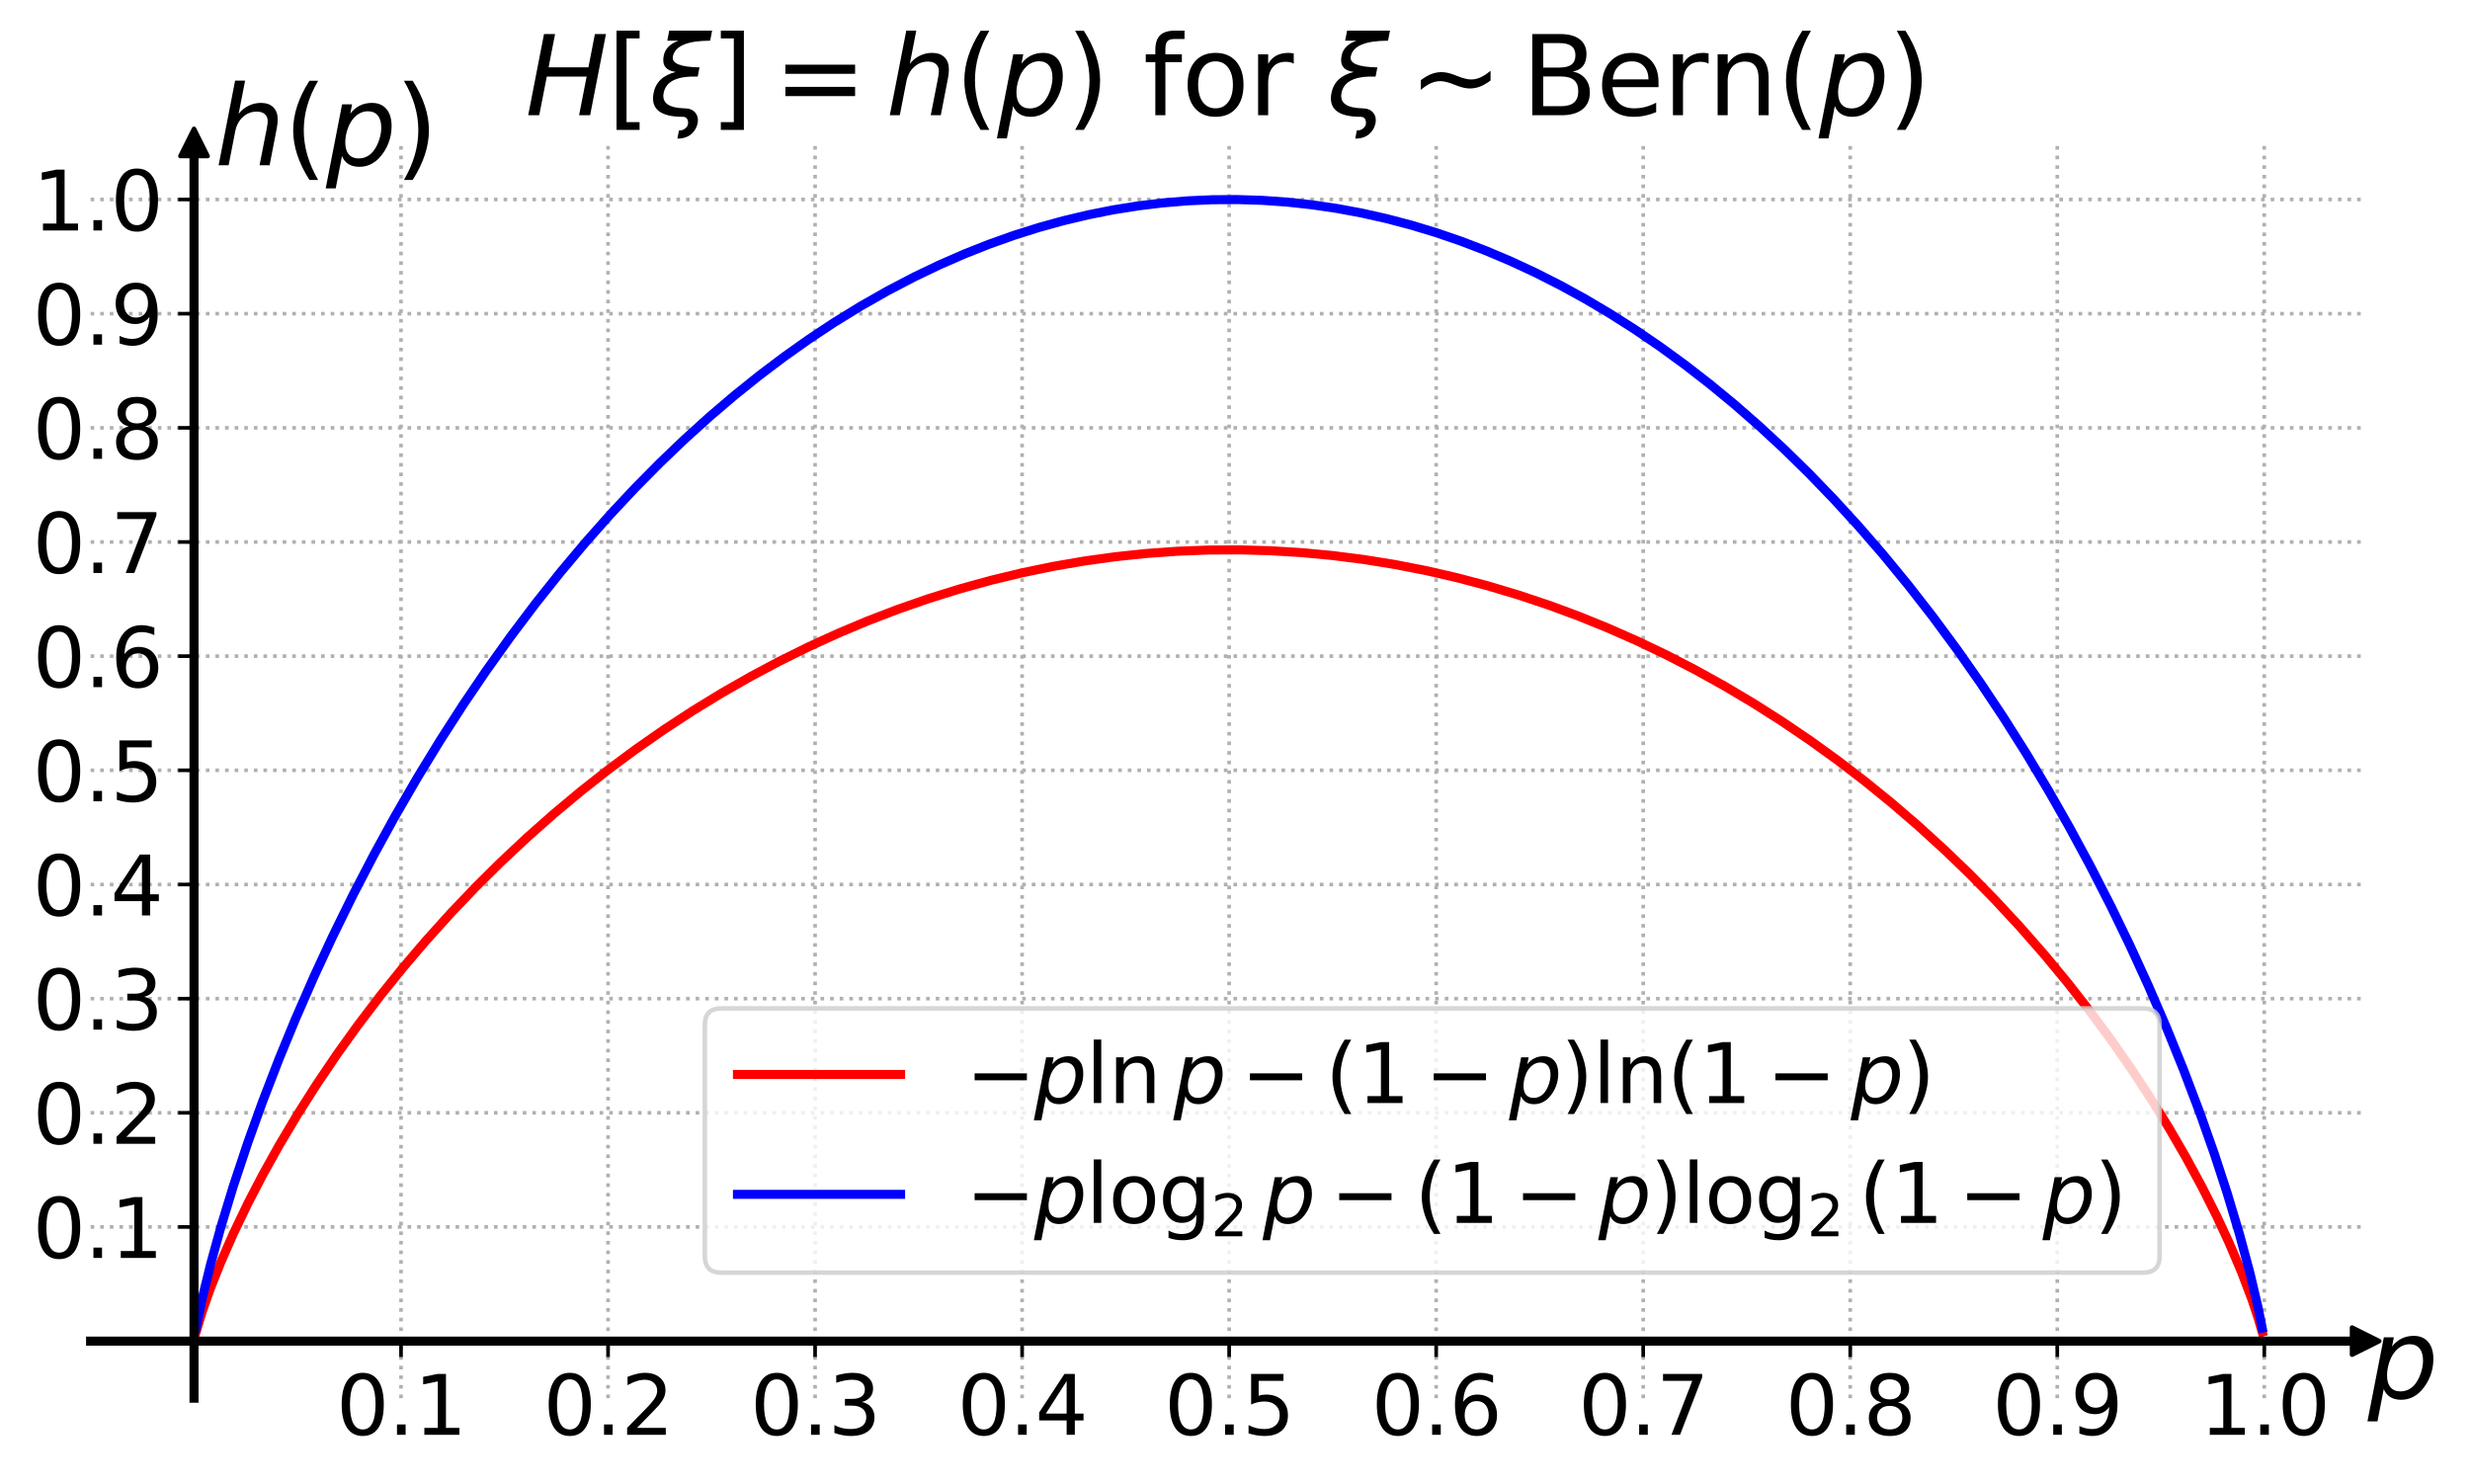 <?xml version="1.0" encoding="utf-8" standalone="no"?>
<!DOCTYPE svg PUBLIC "-//W3C//DTD SVG 1.1//EN"
  "http://www.w3.org/Graphics/SVG/1.1/DTD/svg11.dtd">
<svg xmlns:xlink="http://www.w3.org/1999/xlink" width="545.238pt" height="327.661pt" viewBox="0 0 545.238 327.661" xmlns="http://www.w3.org/2000/svg" version="1.1">
 <defs>
  <style type="text/css">*{stroke-linejoin: round; stroke-linecap: butt}</style>
 </defs>
 <g id="figure_1">
  <g id="patch_1">
   <path d="M 0 327.661 
L 545.238 327.661 
L 545.238 0 
L 0 0 
z
" style="fill: #ffffff"/>
  </g>
  <g id="axes_1">
   <g id="patch_2">
    <path d="M 19.998 308.64 
L 522.198 308.64 
L 522.198 31.44 
L 19.998 31.44 
z
" style="fill: #ffffff"/>
   </g>
   <g id="matplotlib.axis_1">
    <g id="xtick_1">
     <g id="line2d_1">
      <path d="M 88.526 308.64 
L 88.526 31.44 
" clip-path="url(#p45090fc0a9)" style="fill: none; stroke-dasharray: 0.8,1.32; stroke-dashoffset: 0; stroke: #b0b0b0; stroke-width: 0.8"/>
     </g>
     <g id="line2d_2">
      <defs>
       <path id="m1654717eaf" d="M 0 0 
L 0 3.5 
" style="stroke: #000000; stroke-width: 0.8"/>
      </defs>
      <g>
       <use xlink:href="#m1654717eaf" x="88.526" y="296.04" style="stroke: #000000; stroke-width: 0.8"/>
      </g>
     </g>
     <g id="text_1">
      <!-- 0.1 -->
      <g transform="translate(74.213 316.717) scale(0.18 -0.18)">
       <defs>
        <path id="DejaVuSans-30" d="M 2034 4250 
Q 1547 4250 1301 3770 
Q 1056 3291 1056 2328 
Q 1056 1369 1301 889 
Q 1547 409 2034 409 
Q 2525 409 2770 889 
Q 3016 1369 3016 2328 
Q 3016 3291 2770 3770 
Q 2525 4250 2034 4250 
z
M 2034 4750 
Q 2819 4750 3233 4129 
Q 3647 3509 3647 2328 
Q 3647 1150 3233 529 
Q 2819 -91 2034 -91 
Q 1250 -91 836 529 
Q 422 1150 422 2328 
Q 422 3509 836 4129 
Q 1250 4750 2034 4750 
z
" transform="scale(0.016)"/>
        <path id="DejaVuSans-2e" d="M 684 794 
L 1344 794 
L 1344 0 
L 684 0 
L 684 794 
z
" transform="scale(0.016)"/>
        <path id="DejaVuSans-31" d="M 794 531 
L 1825 531 
L 1825 4091 
L 703 3866 
L 703 4441 
L 1819 4666 
L 2450 4666 
L 2450 531 
L 3481 531 
L 3481 0 
L 794 0 
L 794 531 
z
" transform="scale(0.016)"/>
       </defs>
       <use xlink:href="#DejaVuSans-30"/>
       <use xlink:href="#DejaVuSans-2e" x="63.623"/>
       <use xlink:href="#DejaVuSans-31" x="95.41"/>
      </g>
     </g>
    </g>
    <g id="xtick_2">
     <g id="line2d_3">
      <path d="M 134.226 308.64 
L 134.226 31.44 
" clip-path="url(#p45090fc0a9)" style="fill: none; stroke-dasharray: 0.8,1.32; stroke-dashoffset: 0; stroke: #b0b0b0; stroke-width: 0.8"/>
     </g>
     <g id="line2d_4">
      <g>
       <use xlink:href="#m1654717eaf" x="134.226" y="296.04" style="stroke: #000000; stroke-width: 0.8"/>
      </g>
     </g>
     <g id="text_2">
      <!-- 0.2 -->
      <g transform="translate(119.913 316.717) scale(0.18 -0.18)">
       <defs>
        <path id="DejaVuSans-32" d="M 1228 531 
L 3431 531 
L 3431 0 
L 469 0 
L 469 531 
Q 828 903 1448 1529 
Q 2069 2156 2228 2338 
Q 2531 2678 2651 2914 
Q 2772 3150 2772 3378 
Q 2772 3750 2511 3984 
Q 2250 4219 1831 4219 
Q 1534 4219 1204 4116 
Q 875 4013 500 3803 
L 500 4441 
Q 881 4594 1212 4672 
Q 1544 4750 1819 4750 
Q 2544 4750 2975 4387 
Q 3406 4025 3406 3419 
Q 3406 3131 3298 2873 
Q 3191 2616 2906 2266 
Q 2828 2175 2409 1742 
Q 1991 1309 1228 531 
z
" transform="scale(0.016)"/>
       </defs>
       <use xlink:href="#DejaVuSans-30"/>
       <use xlink:href="#DejaVuSans-2e" x="63.623"/>
       <use xlink:href="#DejaVuSans-32" x="95.41"/>
      </g>
     </g>
    </g>
    <g id="xtick_3">
     <g id="line2d_5">
      <path d="M 179.926 308.64 
L 179.926 31.44 
" clip-path="url(#p45090fc0a9)" style="fill: none; stroke-dasharray: 0.8,1.32; stroke-dashoffset: 0; stroke: #b0b0b0; stroke-width: 0.8"/>
     </g>
     <g id="line2d_6">
      <g>
       <use xlink:href="#m1654717eaf" x="179.926" y="296.04" style="stroke: #000000; stroke-width: 0.8"/>
      </g>
     </g>
     <g id="text_3">
      <!-- 0.3 -->
      <g transform="translate(165.614 316.717) scale(0.18 -0.18)">
       <defs>
        <path id="DejaVuSans-33" d="M 2597 2516 
Q 3050 2419 3304 2112 
Q 3559 1806 3559 1356 
Q 3559 666 3084 287 
Q 2609 -91 1734 -91 
Q 1441 -91 1130 -33 
Q 819 25 488 141 
L 488 750 
Q 750 597 1062 519 
Q 1375 441 1716 441 
Q 2309 441 2620 675 
Q 2931 909 2931 1356 
Q 2931 1769 2642 2001 
Q 2353 2234 1838 2234 
L 1294 2234 
L 1294 2753 
L 1863 2753 
Q 2328 2753 2575 2939 
Q 2822 3125 2822 3475 
Q 2822 3834 2567 4026 
Q 2313 4219 1838 4219 
Q 1578 4219 1281 4162 
Q 984 4106 628 3988 
L 628 4550 
Q 988 4650 1302 4700 
Q 1616 4750 1894 4750 
Q 2613 4750 3031 4423 
Q 3450 4097 3450 3541 
Q 3450 3153 3228 2886 
Q 3006 2619 2597 2516 
z
" transform="scale(0.016)"/>
       </defs>
       <use xlink:href="#DejaVuSans-30"/>
       <use xlink:href="#DejaVuSans-2e" x="63.623"/>
       <use xlink:href="#DejaVuSans-33" x="95.41"/>
      </g>
     </g>
    </g>
    <g id="xtick_4">
     <g id="line2d_7">
      <path d="M 225.627 308.64 
L 225.627 31.44 
" clip-path="url(#p45090fc0a9)" style="fill: none; stroke-dasharray: 0.8,1.32; stroke-dashoffset: 0; stroke: #b0b0b0; stroke-width: 0.8"/>
     </g>
     <g id="line2d_8">
      <g>
       <use xlink:href="#m1654717eaf" x="225.627" y="296.04" style="stroke: #000000; stroke-width: 0.8"/>
      </g>
     </g>
     <g id="text_4">
      <!-- 0.4 -->
      <g transform="translate(211.314 316.717) scale(0.18 -0.18)">
       <defs>
        <path id="DejaVuSans-34" d="M 2419 4116 
L 825 1625 
L 2419 1625 
L 2419 4116 
z
M 2253 4666 
L 3047 4666 
L 3047 1625 
L 3713 1625 
L 3713 1100 
L 3047 1100 
L 3047 0 
L 2419 0 
L 2419 1100 
L 313 1100 
L 313 1709 
L 2253 4666 
z
" transform="scale(0.016)"/>
       </defs>
       <use xlink:href="#DejaVuSans-30"/>
       <use xlink:href="#DejaVuSans-2e" x="63.623"/>
       <use xlink:href="#DejaVuSans-34" x="95.41"/>
      </g>
     </g>
    </g>
    <g id="xtick_5">
     <g id="line2d_9">
      <path d="M 271.327 308.64 
L 271.327 31.44 
" clip-path="url(#p45090fc0a9)" style="fill: none; stroke-dasharray: 0.8,1.32; stroke-dashoffset: 0; stroke: #b0b0b0; stroke-width: 0.8"/>
     </g>
     <g id="line2d_10">
      <g>
       <use xlink:href="#m1654717eaf" x="271.327" y="296.04" style="stroke: #000000; stroke-width: 0.8"/>
      </g>
     </g>
     <g id="text_5">
      <!-- 0.5 -->
      <g transform="translate(257.014 316.717) scale(0.18 -0.18)">
       <defs>
        <path id="DejaVuSans-35" d="M 691 4666 
L 3169 4666 
L 3169 4134 
L 1269 4134 
L 1269 2991 
Q 1406 3038 1543 3061 
Q 1681 3084 1819 3084 
Q 2600 3084 3056 2656 
Q 3513 2228 3513 1497 
Q 3513 744 3044 326 
Q 2575 -91 1722 -91 
Q 1428 -91 1123 -41 
Q 819 9 494 109 
L 494 744 
Q 775 591 1075 516 
Q 1375 441 1709 441 
Q 2250 441 2565 725 
Q 2881 1009 2881 1497 
Q 2881 1984 2565 2268 
Q 2250 2553 1709 2553 
Q 1456 2553 1204 2497 
Q 953 2441 691 2322 
L 691 4666 
z
" transform="scale(0.016)"/>
       </defs>
       <use xlink:href="#DejaVuSans-30"/>
       <use xlink:href="#DejaVuSans-2e" x="63.623"/>
       <use xlink:href="#DejaVuSans-35" x="95.41"/>
      </g>
     </g>
    </g>
    <g id="xtick_6">
     <g id="line2d_11">
      <path d="M 317.027 308.64 
L 317.027 31.44 
" clip-path="url(#p45090fc0a9)" style="fill: none; stroke-dasharray: 0.8,1.32; stroke-dashoffset: 0; stroke: #b0b0b0; stroke-width: 0.8"/>
     </g>
     <g id="line2d_12">
      <g>
       <use xlink:href="#m1654717eaf" x="317.027" y="296.04" style="stroke: #000000; stroke-width: 0.8"/>
      </g>
     </g>
     <g id="text_6">
      <!-- 0.6 -->
      <g transform="translate(302.714 316.717) scale(0.18 -0.18)">
       <defs>
        <path id="DejaVuSans-36" d="M 2113 2584 
Q 1688 2584 1439 2293 
Q 1191 2003 1191 1497 
Q 1191 994 1439 701 
Q 1688 409 2113 409 
Q 2538 409 2786 701 
Q 3034 994 3034 1497 
Q 3034 2003 2786 2293 
Q 2538 2584 2113 2584 
z
M 3366 4563 
L 3366 3988 
Q 3128 4100 2886 4159 
Q 2644 4219 2406 4219 
Q 1781 4219 1451 3797 
Q 1122 3375 1075 2522 
Q 1259 2794 1537 2939 
Q 1816 3084 2150 3084 
Q 2853 3084 3261 2657 
Q 3669 2231 3669 1497 
Q 3669 778 3244 343 
Q 2819 -91 2113 -91 
Q 1303 -91 875 529 
Q 447 1150 447 2328 
Q 447 3434 972 4092 
Q 1497 4750 2381 4750 
Q 2619 4750 2861 4703 
Q 3103 4656 3366 4563 
z
" transform="scale(0.016)"/>
       </defs>
       <use xlink:href="#DejaVuSans-30"/>
       <use xlink:href="#DejaVuSans-2e" x="63.623"/>
       <use xlink:href="#DejaVuSans-36" x="95.41"/>
      </g>
     </g>
    </g>
    <g id="xtick_7">
     <g id="line2d_13">
      <path d="M 362.727 308.64 
L 362.727 31.44 
" clip-path="url(#p45090fc0a9)" style="fill: none; stroke-dasharray: 0.8,1.32; stroke-dashoffset: 0; stroke: #b0b0b0; stroke-width: 0.8"/>
     </g>
     <g id="line2d_14">
      <g>
       <use xlink:href="#m1654717eaf" x="362.727" y="296.04" style="stroke: #000000; stroke-width: 0.8"/>
      </g>
     </g>
     <g id="text_7">
      <!-- 0.7 -->
      <g transform="translate(348.415 316.717) scale(0.18 -0.18)">
       <defs>
        <path id="DejaVuSans-37" d="M 525 4666 
L 3525 4666 
L 3525 4397 
L 1831 0 
L 1172 0 
L 2766 4134 
L 525 4134 
L 525 4666 
z
" transform="scale(0.016)"/>
       </defs>
       <use xlink:href="#DejaVuSans-30"/>
       <use xlink:href="#DejaVuSans-2e" x="63.623"/>
       <use xlink:href="#DejaVuSans-37" x="95.41"/>
      </g>
     </g>
    </g>
    <g id="xtick_8">
     <g id="line2d_15">
      <path d="M 408.428 308.64 
L 408.428 31.44 
" clip-path="url(#p45090fc0a9)" style="fill: none; stroke-dasharray: 0.8,1.32; stroke-dashoffset: 0; stroke: #b0b0b0; stroke-width: 0.8"/>
     </g>
     <g id="line2d_16">
      <g>
       <use xlink:href="#m1654717eaf" x="408.428" y="296.04" style="stroke: #000000; stroke-width: 0.8"/>
      </g>
     </g>
     <g id="text_8">
      <!-- 0.8 -->
      <g transform="translate(394.115 316.717) scale(0.18 -0.18)">
       <defs>
        <path id="DejaVuSans-38" d="M 2034 2216 
Q 1584 2216 1326 1975 
Q 1069 1734 1069 1313 
Q 1069 891 1326 650 
Q 1584 409 2034 409 
Q 2484 409 2743 651 
Q 3003 894 3003 1313 
Q 3003 1734 2745 1975 
Q 2488 2216 2034 2216 
z
M 1403 2484 
Q 997 2584 770 2862 
Q 544 3141 544 3541 
Q 544 4100 942 4425 
Q 1341 4750 2034 4750 
Q 2731 4750 3128 4425 
Q 3525 4100 3525 3541 
Q 3525 3141 3298 2862 
Q 3072 2584 2669 2484 
Q 3125 2378 3379 2068 
Q 3634 1759 3634 1313 
Q 3634 634 3220 271 
Q 2806 -91 2034 -91 
Q 1263 -91 848 271 
Q 434 634 434 1313 
Q 434 1759 690 2068 
Q 947 2378 1403 2484 
z
M 1172 3481 
Q 1172 3119 1398 2916 
Q 1625 2713 2034 2713 
Q 2441 2713 2670 2916 
Q 2900 3119 2900 3481 
Q 2900 3844 2670 4047 
Q 2441 4250 2034 4250 
Q 1625 4250 1398 4047 
Q 1172 3844 1172 3481 
z
" transform="scale(0.016)"/>
       </defs>
       <use xlink:href="#DejaVuSans-30"/>
       <use xlink:href="#DejaVuSans-2e" x="63.623"/>
       <use xlink:href="#DejaVuSans-38" x="95.41"/>
      </g>
     </g>
    </g>
    <g id="xtick_9">
     <g id="line2d_17">
      <path d="M 454.128 308.64 
L 454.128 31.44 
" clip-path="url(#p45090fc0a9)" style="fill: none; stroke-dasharray: 0.8,1.32; stroke-dashoffset: 0; stroke: #b0b0b0; stroke-width: 0.8"/>
     </g>
     <g id="line2d_18">
      <g>
       <use xlink:href="#m1654717eaf" x="454.128" y="296.04" style="stroke: #000000; stroke-width: 0.8"/>
      </g>
     </g>
     <g id="text_9">
      <!-- 0.9 -->
      <g transform="translate(439.815 316.717) scale(0.18 -0.18)">
       <defs>
        <path id="DejaVuSans-39" d="M 703 97 
L 703 672 
Q 941 559 1184 500 
Q 1428 441 1663 441 
Q 2288 441 2617 861 
Q 2947 1281 2994 2138 
Q 2813 1869 2534 1725 
Q 2256 1581 1919 1581 
Q 1219 1581 811 2004 
Q 403 2428 403 3163 
Q 403 3881 828 4315 
Q 1253 4750 1959 4750 
Q 2769 4750 3195 4129 
Q 3622 3509 3622 2328 
Q 3622 1225 3098 567 
Q 2575 -91 1691 -91 
Q 1453 -91 1209 -44 
Q 966 3 703 97 
z
M 1959 2075 
Q 2384 2075 2632 2365 
Q 2881 2656 2881 3163 
Q 2881 3666 2632 3958 
Q 2384 4250 1959 4250 
Q 1534 4250 1286 3958 
Q 1038 3666 1038 3163 
Q 1038 2656 1286 2365 
Q 1534 2075 1959 2075 
z
" transform="scale(0.016)"/>
       </defs>
       <use xlink:href="#DejaVuSans-30"/>
       <use xlink:href="#DejaVuSans-2e" x="63.623"/>
       <use xlink:href="#DejaVuSans-39" x="95.41"/>
      </g>
     </g>
    </g>
    <g id="xtick_10">
     <g id="line2d_19">
      <path d="M 499.828 308.64 
L 499.828 31.44 
" clip-path="url(#p45090fc0a9)" style="fill: none; stroke-dasharray: 0.8,1.32; stroke-dashoffset: 0; stroke: #b0b0b0; stroke-width: 0.8"/>
     </g>
     <g id="line2d_20">
      <g>
       <use xlink:href="#m1654717eaf" x="499.828" y="296.04" style="stroke: #000000; stroke-width: 0.8"/>
      </g>
     </g>
     <g id="text_10">
      <!-- 1.0 -->
      <g transform="translate(485.515 316.717) scale(0.18 -0.18)">
       <use xlink:href="#DejaVuSans-31"/>
       <use xlink:href="#DejaVuSans-2e" x="63.623"/>
       <use xlink:href="#DejaVuSans-30" x="95.41"/>
      </g>
     </g>
    </g>
   </g>
   <g id="matplotlib.axis_2">
    <g id="ytick_1">
     <g id="line2d_21">
      <path d="M 19.998 270.84 
L 522.198 270.84 
" clip-path="url(#p45090fc0a9)" style="fill: none; stroke-dasharray: 0.8,1.32; stroke-dashoffset: 0; stroke: #b0b0b0; stroke-width: 0.8"/>
     </g>
     <g id="line2d_22">
      <defs>
       <path id="mde86a70746" d="M 0 0 
L -3.5 0 
" style="stroke: #000000; stroke-width: 0.8"/>
      </defs>
      <g>
       <use xlink:href="#mde86a70746" x="42.826" y="270.84" style="stroke: #000000; stroke-width: 0.8"/>
      </g>
     </g>
     <g id="text_11">
      <!-- 0.1 -->
      <g transform="translate(7.2 277.679) scale(0.18 -0.18)">
       <use xlink:href="#DejaVuSans-30"/>
       <use xlink:href="#DejaVuSans-2e" x="63.623"/>
       <use xlink:href="#DejaVuSans-31" x="95.41"/>
      </g>
     </g>
    </g>
    <g id="ytick_2">
     <g id="line2d_23">
      <path d="M 19.998 245.64 
L 522.198 245.64 
" clip-path="url(#p45090fc0a9)" style="fill: none; stroke-dasharray: 0.8,1.32; stroke-dashoffset: 0; stroke: #b0b0b0; stroke-width: 0.8"/>
     </g>
     <g id="line2d_24">
      <g>
       <use xlink:href="#mde86a70746" x="42.826" y="245.64" style="stroke: #000000; stroke-width: 0.8"/>
      </g>
     </g>
     <g id="text_12">
      <!-- 0.2 -->
      <g transform="translate(7.2 252.479) scale(0.18 -0.18)">
       <use xlink:href="#DejaVuSans-30"/>
       <use xlink:href="#DejaVuSans-2e" x="63.623"/>
       <use xlink:href="#DejaVuSans-32" x="95.41"/>
      </g>
     </g>
    </g>
    <g id="ytick_3">
     <g id="line2d_25">
      <path d="M 19.998 220.44 
L 522.198 220.44 
" clip-path="url(#p45090fc0a9)" style="fill: none; stroke-dasharray: 0.8,1.32; stroke-dashoffset: 0; stroke: #b0b0b0; stroke-width: 0.8"/>
     </g>
     <g id="line2d_26">
      <g>
       <use xlink:href="#mde86a70746" x="42.826" y="220.44" style="stroke: #000000; stroke-width: 0.8"/>
      </g>
     </g>
     <g id="text_13">
      <!-- 0.3 -->
      <g transform="translate(7.2 227.279) scale(0.18 -0.18)">
       <use xlink:href="#DejaVuSans-30"/>
       <use xlink:href="#DejaVuSans-2e" x="63.623"/>
       <use xlink:href="#DejaVuSans-33" x="95.41"/>
      </g>
     </g>
    </g>
    <g id="ytick_4">
     <g id="line2d_27">
      <path d="M 19.998 195.24 
L 522.198 195.24 
" clip-path="url(#p45090fc0a9)" style="fill: none; stroke-dasharray: 0.8,1.32; stroke-dashoffset: 0; stroke: #b0b0b0; stroke-width: 0.8"/>
     </g>
     <g id="line2d_28">
      <g>
       <use xlink:href="#mde86a70746" x="42.826" y="195.24" style="stroke: #000000; stroke-width: 0.8"/>
      </g>
     </g>
     <g id="text_14">
      <!-- 0.4 -->
      <g transform="translate(7.2 202.079) scale(0.18 -0.18)">
       <use xlink:href="#DejaVuSans-30"/>
       <use xlink:href="#DejaVuSans-2e" x="63.623"/>
       <use xlink:href="#DejaVuSans-34" x="95.41"/>
      </g>
     </g>
    </g>
    <g id="ytick_5">
     <g id="line2d_29">
      <path d="M 19.998 170.04 
L 522.198 170.04 
" clip-path="url(#p45090fc0a9)" style="fill: none; stroke-dasharray: 0.8,1.32; stroke-dashoffset: 0; stroke: #b0b0b0; stroke-width: 0.8"/>
     </g>
     <g id="line2d_30">
      <g>
       <use xlink:href="#mde86a70746" x="42.826" y="170.04" style="stroke: #000000; stroke-width: 0.8"/>
      </g>
     </g>
     <g id="text_15">
      <!-- 0.5 -->
      <g transform="translate(7.2 176.879) scale(0.18 -0.18)">
       <use xlink:href="#DejaVuSans-30"/>
       <use xlink:href="#DejaVuSans-2e" x="63.623"/>
       <use xlink:href="#DejaVuSans-35" x="95.41"/>
      </g>
     </g>
    </g>
    <g id="ytick_6">
     <g id="line2d_31">
      <path d="M 19.998 144.84 
L 522.198 144.84 
" clip-path="url(#p45090fc0a9)" style="fill: none; stroke-dasharray: 0.8,1.32; stroke-dashoffset: 0; stroke: #b0b0b0; stroke-width: 0.8"/>
     </g>
     <g id="line2d_32">
      <g>
       <use xlink:href="#mde86a70746" x="42.826" y="144.84" style="stroke: #000000; stroke-width: 0.8"/>
      </g>
     </g>
     <g id="text_16">
      <!-- 0.6 -->
      <g transform="translate(7.2 151.679) scale(0.18 -0.18)">
       <use xlink:href="#DejaVuSans-30"/>
       <use xlink:href="#DejaVuSans-2e" x="63.623"/>
       <use xlink:href="#DejaVuSans-36" x="95.41"/>
      </g>
     </g>
    </g>
    <g id="ytick_7">
     <g id="line2d_33">
      <path d="M 19.998 119.64 
L 522.198 119.64 
" clip-path="url(#p45090fc0a9)" style="fill: none; stroke-dasharray: 0.8,1.32; stroke-dashoffset: 0; stroke: #b0b0b0; stroke-width: 0.8"/>
     </g>
     <g id="line2d_34">
      <g>
       <use xlink:href="#mde86a70746" x="42.826" y="119.64" style="stroke: #000000; stroke-width: 0.8"/>
      </g>
     </g>
     <g id="text_17">
      <!-- 0.7 -->
      <g transform="translate(7.2 126.479) scale(0.18 -0.18)">
       <use xlink:href="#DejaVuSans-30"/>
       <use xlink:href="#DejaVuSans-2e" x="63.623"/>
       <use xlink:href="#DejaVuSans-37" x="95.41"/>
      </g>
     </g>
    </g>
    <g id="ytick_8">
     <g id="line2d_35">
      <path d="M 19.998 94.44 
L 522.198 94.44 
" clip-path="url(#p45090fc0a9)" style="fill: none; stroke-dasharray: 0.8,1.32; stroke-dashoffset: 0; stroke: #b0b0b0; stroke-width: 0.8"/>
     </g>
     <g id="line2d_36">
      <g>
       <use xlink:href="#mde86a70746" x="42.826" y="94.44" style="stroke: #000000; stroke-width: 0.8"/>
      </g>
     </g>
     <g id="text_18">
      <!-- 0.8 -->
      <g transform="translate(7.2 101.279) scale(0.18 -0.18)">
       <use xlink:href="#DejaVuSans-30"/>
       <use xlink:href="#DejaVuSans-2e" x="63.623"/>
       <use xlink:href="#DejaVuSans-38" x="95.41"/>
      </g>
     </g>
    </g>
    <g id="ytick_9">
     <g id="line2d_37">
      <path d="M 19.998 69.24 
L 522.198 69.24 
" clip-path="url(#p45090fc0a9)" style="fill: none; stroke-dasharray: 0.8,1.32; stroke-dashoffset: 0; stroke: #b0b0b0; stroke-width: 0.8"/>
     </g>
     <g id="line2d_38">
      <g>
       <use xlink:href="#mde86a70746" x="42.826" y="69.24" style="stroke: #000000; stroke-width: 0.8"/>
      </g>
     </g>
     <g id="text_19">
      <!-- 0.9 -->
      <g transform="translate(7.2 76.079) scale(0.18 -0.18)">
       <use xlink:href="#DejaVuSans-30"/>
       <use xlink:href="#DejaVuSans-2e" x="63.623"/>
       <use xlink:href="#DejaVuSans-39" x="95.41"/>
      </g>
     </g>
    </g>
    <g id="ytick_10">
     <g id="line2d_39">
      <path d="M 19.998 44.04 
L 522.198 44.04 
" clip-path="url(#p45090fc0a9)" style="fill: none; stroke-dasharray: 0.8,1.32; stroke-dashoffset: 0; stroke: #b0b0b0; stroke-width: 0.8"/>
     </g>
     <g id="line2d_40">
      <g>
       <use xlink:href="#mde86a70746" x="42.826" y="44.04" style="stroke: #000000; stroke-width: 0.8"/>
      </g>
     </g>
     <g id="text_20">
      <!-- 1.0 -->
      <g transform="translate(7.2 50.879) scale(0.18 -0.18)">
       <use xlink:href="#DejaVuSans-31"/>
       <use xlink:href="#DejaVuSans-2e" x="63.623"/>
       <use xlink:href="#DejaVuSans-30" x="95.41"/>
      </g>
     </g>
    </g>
   </g>
   <g id="line2d_41">
    <path d="M 522.198 296.04 
" style="fill: none; stroke: #000000; stroke-width: 1.5; stroke-linecap: square"/>
    <defs>
     <path id="mbed71b3a31" d="M 3 0 
L -3 -3 
L -3 3 
z
" style="stroke: #000000; stroke-linejoin: miter"/>
    </defs>
    <g>
     <use xlink:href="#mbed71b3a31" x="522.198" y="296.04" style="stroke: #000000; stroke-linejoin: miter"/>
    </g>
   </g>
   <g id="line2d_42">
    <path d="M 42.826 31.44 
" style="fill: none; stroke: #000000; stroke-width: 1.5; stroke-linecap: square"/>
    <defs>
     <path id="mbd59db7a37" d="M 0 -3 
L -3 3 
L 3 3 
z
" style="stroke: #000000; stroke-linejoin: miter"/>
    </defs>
    <g>
     <use xlink:href="#mbd59db7a37" x="42.826" y="31.44" style="stroke: #000000; stroke-linejoin: miter"/>
    </g>
   </g>
   <g id="line2d_43">
    <path d="M 43.283 294.047 
L 44.654 289.468 
L 46.482 284.298 
L 48.767 278.558 
L 51.509 272.321 
L 54.708 265.661 
L 57.907 259.495 
L 61.563 252.92 
L 65.676 246.014 
L 69.789 239.54 
L 74.359 232.777 
L 78.929 226.407 
L 83.956 219.8 
L 88.983 213.567 
L 94.01 207.67 
L 99.494 201.585 
L 104.978 195.836 
L 110.462 190.396 
L 116.403 184.826 
L 122.344 179.573 
L 128.285 174.615 
L 134.226 169.939 
L 140.167 165.528 
L 146.565 161.062 
L 152.963 156.878 
L 159.361 152.964 
L 165.759 149.31 
L 172.157 145.907 
L 178.555 142.748 
L 184.953 139.826 
L 191.351 137.134 
L 198.206 134.499 
L 205.061 132.117 
L 211.917 129.983 
L 218.772 128.092 
L 225.627 126.441 
L 232.482 125.026 
L 239.337 123.845 
L 246.192 122.895 
L 253.047 122.174 
L 259.902 121.682 
L 266.757 121.417 
L 273.612 121.38 
L 280.467 121.569 
L 287.322 121.985 
L 294.177 122.629 
L 301.032 123.502 
L 307.887 124.606 
L 314.742 125.943 
L 321.597 127.515 
L 328.452 129.326 
L 335.307 131.379 
L 342.162 133.677 
L 348.56 136.049 
L 354.958 138.644 
L 361.356 141.467 
L 367.754 144.524 
L 374.152 147.821 
L 380.55 151.367 
L 386.948 155.168 
L 393.347 159.235 
L 399.745 163.579 
L 405.686 167.871 
L 411.627 172.423 
L 417.568 177.249 
L 423.509 182.363 
L 429.45 187.785 
L 434.934 193.078 
L 440.418 198.671 
L 445.902 204.584 
L 451.386 210.846 
L 456.413 216.923 
L 461.44 223.355 
L 466.01 229.546 
L 470.58 236.106 
L 474.693 242.368 
L 478.806 249.026 
L 482.462 255.333 
L 486.118 262.085 
L 489.317 268.447 
L 492.059 274.337 
L 494.801 280.782 
L 497.086 286.797 
L 498.457 290.893 
L 499.371 294.047 
L 499.371 294.047 
" clip-path="url(#p45090fc0a9)" style="fill: none; stroke: #ff0000; stroke-width: 2; stroke-linecap: square"/>
   </g>
   <g id="line2d_44">
    <path d="M 43.283 293.165 
L 44.654 286.559 
L 46.482 279.1 
L 48.767 270.819 
L 51.509 261.821 
L 54.708 252.213 
L 57.907 243.316 
L 61.563 233.832 
L 65.219 224.942 
L 69.332 215.538 
L 73.445 206.674 
L 78.015 197.377 
L 82.585 188.593 
L 87.155 180.268 
L 92.182 171.589 
L 97.209 163.367 
L 102.236 155.566 
L 107.263 148.153 
L 112.747 140.481 
L 118.231 133.213 
L 123.715 126.326 
L 129.199 119.798 
L 134.683 113.611 
L 140.167 107.751 
L 145.651 102.203 
L 151.135 96.956 
L 156.619 91.998 
L 162.103 87.321 
L 167.587 82.914 
L 173.071 78.772 
L 178.555 74.887 
L 184.039 71.252 
L 189.98 67.591 
L 195.921 64.212 
L 201.862 61.108 
L 207.347 58.484 
L 212.831 56.087 
L 218.315 53.914 
L 223.799 51.962 
L 229.283 50.23 
L 234.767 48.714 
L 240.251 47.413 
L 245.735 46.325 
L 251.219 45.45 
L 256.703 44.785 
L 262.187 44.331 
L 267.671 44.087 
L 273.155 44.052 
L 278.639 44.226 
L 284.123 44.61 
L 289.607 45.205 
L 295.091 46.01 
L 300.575 47.026 
L 306.059 48.256 
L 311.543 49.7 
L 317.027 51.36 
L 322.511 53.239 
L 327.995 55.338 
L 333.479 57.66 
L 338.963 60.208 
L 344.447 62.986 
L 349.931 65.997 
L 355.415 69.245 
L 360.899 72.736 
L 366.383 76.475 
L 371.867 80.466 
L 377.351 84.718 
L 382.835 89.236 
L 388.319 94.029 
L 393.804 99.107 
L 399.288 104.478 
L 404.772 110.154 
L 410.256 116.148 
L 415.74 122.475 
L 421.224 129.151 
L 426.708 136.194 
L 432.192 143.627 
L 437.219 150.805 
L 442.246 158.356 
L 447.273 166.306 
L 452.3 174.69 
L 456.87 182.72 
L 461.44 191.178 
L 466.01 200.109 
L 470.123 208.601 
L 474.236 217.578 
L 478.349 227.115 
L 482.005 236.143 
L 485.661 245.796 
L 488.86 254.877 
L 491.602 263.265 
L 494.344 272.408 
L 496.629 280.877 
L 498.457 288.615 
L 499.371 293.165 
L 499.371 293.165 
" clip-path="url(#p45090fc0a9)" style="fill: none; stroke: #0000ff; stroke-width: 2; stroke-linecap: square"/>
   </g>
   <g id="patch_3">
    <path d="M 42.826 308.64 
L 42.826 31.44 
" style="fill: none; stroke: #000000; stroke-width: 2; stroke-linejoin: miter; stroke-linecap: square"/>
   </g>
   <g id="patch_4">
    <path d="M 19.998 296.04 
L 522.198 296.04 
" style="fill: none; stroke: #000000; stroke-width: 2; stroke-linejoin: miter; stroke-linecap: square"/>
   </g>
   <g id="text_21">
    <!-- $p$ -->
    <g transform="translate(522.678 308.64) scale(0.24 -0.24)">
     <defs>
      <path id="DejaVuSans-Oblique-70" d="M 3175 2156 
Q 3175 2616 2975 2859 
Q 2775 3103 2400 3103 
Q 2144 3103 1911 2972 
Q 1678 2841 1497 2591 
Q 1319 2344 1212 1994 
Q 1106 1644 1106 1300 
Q 1106 863 1306 627 
Q 1506 391 1875 391 
Q 2147 391 2380 519 
Q 2613 647 2778 891 
Q 2956 1147 3065 1494 
Q 3175 1841 3175 2156 
z
M 1394 2969 
Q 1625 3272 1939 3428 
Q 2253 3584 2638 3584 
Q 3175 3584 3472 3232 
Q 3769 2881 3769 2247 
Q 3769 1728 3584 1258 
Q 3400 788 3053 416 
Q 2822 169 2531 39 
Q 2241 -91 1919 -91 
Q 1547 -91 1294 64 
Q 1041 219 916 525 
L 556 -1331 
L -19 -1331 
L 922 3500 
L 1497 3500 
L 1394 2969 
z
" transform="scale(0.016)"/>
     </defs>
     <use xlink:href="#DejaVuSans-Oblique-70"/>
    </g>
   </g>
   <g id="text_22">
    <!-- $h(p)$ -->
    <g transform="translate(47.396 36.48) scale(0.24 -0.24)">
     <defs>
      <path id="DejaVuSans-Oblique-68" d="M 3566 2113 
L 3156 0 
L 2578 0 
L 2988 2091 
Q 3016 2238 3031 2350 
Q 3047 2463 3047 2528 
Q 3047 2791 2881 2937 
Q 2716 3084 2419 3084 
Q 1956 3084 1617 2771 
Q 1278 2459 1178 1941 
L 800 0 
L 225 0 
L 1172 4863 
L 1747 4863 
L 1375 2950 
Q 1594 3244 1934 3414 
Q 2275 3584 2650 3584 
Q 3113 3584 3367 3334 
Q 3622 3084 3622 2631 
Q 3622 2519 3608 2391 
Q 3594 2263 3566 2113 
z
" transform="scale(0.016)"/>
      <path id="DejaVuSans-28" d="M 1984 4856 
Q 1566 4138 1362 3434 
Q 1159 2731 1159 2009 
Q 1159 1288 1364 580 
Q 1569 -128 1984 -844 
L 1484 -844 
Q 1016 -109 783 600 
Q 550 1309 550 2009 
Q 550 2706 781 3412 
Q 1013 4119 1484 4856 
L 1984 4856 
z
" transform="scale(0.016)"/>
      <path id="DejaVuSans-29" d="M 513 4856 
L 1013 4856 
Q 1481 4119 1714 3412 
Q 1947 2706 1947 2009 
Q 1947 1309 1714 600 
Q 1481 -109 1013 -844 
L 513 -844 
Q 928 -128 1133 580 
Q 1338 1288 1338 2009 
Q 1338 2731 1133 3434 
Q 928 4138 513 4856 
z
" transform="scale(0.016)"/>
     </defs>
     <use xlink:href="#DejaVuSans-Oblique-68" transform="translate(0 0.016)"/>
     <use xlink:href="#DejaVuSans-28" transform="translate(63.379 0.016)"/>
     <use xlink:href="#DejaVuSans-Oblique-70" transform="translate(102.393 0.016)"/>
     <use xlink:href="#DejaVuSans-29" transform="translate(165.869 0.016)"/>
    </g>
   </g>
   <g id="text_23">
    <!-- $H[\xi] = h(p)$ for $\xi\sim \mathrm{Bern}(p)$ -->
    <g transform="translate(115.938 25.44) scale(0.24 -0.24)">
     <defs>
      <path id="DejaVuSans-Oblique-48" d="M 1081 4666 
L 1716 4666 
L 1344 2753 
L 3634 2753 
L 4006 4666 
L 4641 4666 
L 3731 0 
L 3097 0 
L 3531 2222 
L 1241 2222 
L 806 0 
L 172 0 
L 1081 4666 
z
" transform="scale(0.016)"/>
      <path id="DejaVuSans-5b" d="M 550 4863 
L 1875 4863 
L 1875 4416 
L 1125 4416 
L 1125 -397 
L 1875 -397 
L 1875 -844 
L 550 -844 
L 550 4863 
z
" transform="scale(0.016)"/>
      <path id="DejaVuSans-Oblique-3be" d="M 2016 397 
Q 2428 394 2628 159 
Q 2844 -88 2772 -463 
Q 2700 -822 2422 -1072 
Q 2119 -1344 1609 -1344 
Q 1656 -1109 1700 -872 
Q 1913 -888 2072 -750 
Q 2194 -641 2216 -525 
Q 2247 -359 2175 -222 
Q 2100 -91 1922 -91 
Q -25 -91 241 1275 
Q 422 2213 1516 2488 
Q 663 2600 822 3413 
Q 941 4028 1678 4284 
L 1028 4284 
L 1141 4863 
L 3606 4863 
L 3494 4284 
Q 1528 4284 1350 3375 
Q 1234 2778 2881 2750 
L 2778 2219 
Q 1009 2288 819 1275 
Q 659 428 2016 397 
z
" transform="scale(0.016)"/>
      <path id="DejaVuSans-5d" d="M 1947 4863 
L 1947 -844 
L 622 -844 
L 622 -397 
L 1369 -397 
L 1369 4416 
L 622 4416 
L 622 4863 
L 1947 4863 
z
" transform="scale(0.016)"/>
      <path id="DejaVuSans-3d" d="M 678 2906 
L 4684 2906 
L 4684 2381 
L 678 2381 
L 678 2906 
z
M 678 1631 
L 4684 1631 
L 4684 1100 
L 678 1100 
L 678 1631 
z
" transform="scale(0.016)"/>
      <path id="DejaVuSans-20" transform="scale(0.016)"/>
      <path id="DejaVuSans-66" d="M 2375 4863 
L 2375 4384 
L 1825 4384 
Q 1516 4384 1395 4259 
Q 1275 4134 1275 3809 
L 1275 3500 
L 2222 3500 
L 2222 3053 
L 1275 3053 
L 1275 0 
L 697 0 
L 697 3053 
L 147 3053 
L 147 3500 
L 697 3500 
L 697 3744 
Q 697 4328 969 4595 
Q 1241 4863 1831 4863 
L 2375 4863 
z
" transform="scale(0.016)"/>
      <path id="DejaVuSans-6f" d="M 1959 3097 
Q 1497 3097 1228 2736 
Q 959 2375 959 1747 
Q 959 1119 1226 758 
Q 1494 397 1959 397 
Q 2419 397 2687 759 
Q 2956 1122 2956 1747 
Q 2956 2369 2687 2733 
Q 2419 3097 1959 3097 
z
M 1959 3584 
Q 2709 3584 3137 3096 
Q 3566 2609 3566 1747 
Q 3566 888 3137 398 
Q 2709 -91 1959 -91 
Q 1206 -91 779 398 
Q 353 888 353 1747 
Q 353 2609 779 3096 
Q 1206 3584 1959 3584 
z
" transform="scale(0.016)"/>
      <path id="DejaVuSans-72" d="M 2631 2963 
Q 2534 3019 2420 3045 
Q 2306 3072 2169 3072 
Q 1681 3072 1420 2755 
Q 1159 2438 1159 1844 
L 1159 0 
L 581 0 
L 581 3500 
L 1159 3500 
L 1159 2956 
Q 1341 3275 1631 3429 
Q 1922 3584 2338 3584 
Q 2397 3584 2469 3576 
Q 2541 3569 2628 3553 
L 2631 2963 
z
" transform="scale(0.016)"/>
      <path id="DejaVuSans-223c" d="M 4684 2556 
L 4684 1997 
Q 4356 1753 4076 1645 
Q 3797 1538 3494 1538 
Q 3150 1538 2694 1722 
Q 2663 1734 2641 1744 
Q 2622 1750 2575 1769 
Q 2091 1959 1797 1959 
Q 1522 1959 1253 1840 
Q 984 1722 678 1459 
L 678 2019 
Q 1006 2263 1286 2370 
Q 1566 2478 1869 2478 
Q 2213 2478 2672 2294 
Q 2706 2278 2722 2272 
Q 2741 2266 2788 2247 
Q 3272 2056 3566 2056 
Q 3834 2056 4098 2173 
Q 4363 2291 4684 2556 
z
" transform="scale(0.016)"/>
      <path id="DejaVuSans-42" d="M 1259 2228 
L 1259 519 
L 2272 519 
Q 2781 519 3026 730 
Q 3272 941 3272 1375 
Q 3272 1813 3026 2020 
Q 2781 2228 2272 2228 
L 1259 2228 
z
M 1259 4147 
L 1259 2741 
L 2194 2741 
Q 2656 2741 2882 2914 
Q 3109 3088 3109 3444 
Q 3109 3797 2882 3972 
Q 2656 4147 2194 4147 
L 1259 4147 
z
M 628 4666 
L 2241 4666 
Q 2963 4666 3353 4366 
Q 3744 4066 3744 3513 
Q 3744 3084 3544 2831 
Q 3344 2578 2956 2516 
Q 3422 2416 3680 2098 
Q 3938 1781 3938 1306 
Q 3938 681 3513 340 
Q 3088 0 2303 0 
L 628 0 
L 628 4666 
z
" transform="scale(0.016)"/>
      <path id="DejaVuSans-65" d="M 3597 1894 
L 3597 1613 
L 953 1613 
Q 991 1019 1311 708 
Q 1631 397 2203 397 
Q 2534 397 2845 478 
Q 3156 559 3463 722 
L 3463 178 
Q 3153 47 2828 -22 
Q 2503 -91 2169 -91 
Q 1331 -91 842 396 
Q 353 884 353 1716 
Q 353 2575 817 3079 
Q 1281 3584 2069 3584 
Q 2775 3584 3186 3129 
Q 3597 2675 3597 1894 
z
M 3022 2063 
Q 3016 2534 2758 2815 
Q 2500 3097 2075 3097 
Q 1594 3097 1305 2825 
Q 1016 2553 972 2059 
L 3022 2063 
z
" transform="scale(0.016)"/>
      <path id="DejaVuSans-6e" d="M 3513 2113 
L 3513 0 
L 2938 0 
L 2938 2094 
Q 2938 2591 2744 2837 
Q 2550 3084 2163 3084 
Q 1697 3084 1428 2787 
Q 1159 2491 1159 1978 
L 1159 0 
L 581 0 
L 581 3500 
L 1159 3500 
L 1159 2956 
Q 1366 3272 1645 3428 
Q 1925 3584 2291 3584 
Q 2894 3584 3203 3211 
Q 3513 2838 3513 2113 
z
" transform="scale(0.016)"/>
     </defs>
     <use xlink:href="#DejaVuSans-Oblique-48" transform="translate(0 0.016)"/>
     <use xlink:href="#DejaVuSans-5b" transform="translate(75.195 0.016)"/>
     <use xlink:href="#DejaVuSans-Oblique-3be" transform="translate(114.209 0.016)"/>
     <use xlink:href="#DejaVuSans-5d" transform="translate(169.971 0.016)"/>
     <use xlink:href="#DejaVuSans-3d" transform="translate(228.467 0.016)"/>
     <use xlink:href="#DejaVuSans-Oblique-68" transform="translate(331.738 0.016)"/>
     <use xlink:href="#DejaVuSans-28" transform="translate(395.117 0.016)"/>
     <use xlink:href="#DejaVuSans-Oblique-70" transform="translate(434.131 0.016)"/>
     <use xlink:href="#DejaVuSans-29" transform="translate(497.607 0.016)"/>
     <use xlink:href="#DejaVuSans-20" transform="translate(536.621 0.016)"/>
     <use xlink:href="#DejaVuSans-66" transform="translate(568.408 0.016)"/>
     <use xlink:href="#DejaVuSans-6f" transform="translate(603.613 0.016)"/>
     <use xlink:href="#DejaVuSans-72" transform="translate(664.795 0.016)"/>
     <use xlink:href="#DejaVuSans-20" transform="translate(705.908 0.016)"/>
     <use xlink:href="#DejaVuSans-Oblique-3be" transform="translate(737.695 0.016)"/>
     <use xlink:href="#DejaVuSans-223c" transform="translate(812.939 0.016)"/>
     <use xlink:href="#DejaVuSans-42" transform="translate(916.211 0.016)"/>
     <use xlink:href="#DejaVuSans-65" transform="translate(984.814 0.016)"/>
     <use xlink:href="#DejaVuSans-72" transform="translate(1046.338 0.016)"/>
     <use xlink:href="#DejaVuSans-6e" transform="translate(1087.451 0.016)"/>
     <use xlink:href="#DejaVuSans-28" transform="translate(1150.83 0.016)"/>
     <use xlink:href="#DejaVuSans-Oblique-70" transform="translate(1189.844 0.016)"/>
     <use xlink:href="#DejaVuSans-29" transform="translate(1253.32 0.016)"/>
    </g>
   </g>
   <g id="legend_1">
    <g id="patch_5">
     <path d="M 159.192 280.92 
L 473.112 280.92 
Q 476.712 280.92 476.712 277.32 
L 476.712 226.2 
Q 476.712 222.6 473.112 222.6 
L 159.192 222.6 
Q 155.592 222.6 155.592 226.2 
L 155.592 277.32 
Q 155.592 280.92 159.192 280.92 
z
" style="fill: #ffffff; opacity: 0.8; stroke: #cccccc; stroke-linejoin: miter"/>
    </g>
    <g id="line2d_45">
     <path d="M 162.792 237.18 
L 180.792 237.18 
L 198.792 237.18 
" style="fill: none; stroke: #ff0000; stroke-width: 2; stroke-linecap: square"/>
    </g>
    <g id="text_24">
     <!-- $-p\ln p - (1-p)\ln(1-p)$ -->
     <g transform="translate(213.192 243.48) scale(0.18 -0.18)">
      <defs>
       <path id="DejaVuSans-2212" d="M 678 2272 
L 4684 2272 
L 4684 1741 
L 678 1741 
L 678 2272 
z
" transform="scale(0.016)"/>
       <path id="DejaVuSans-6c" d="M 603 4863 
L 1178 4863 
L 1178 0 
L 603 0 
L 603 4863 
z
" transform="scale(0.016)"/>
      </defs>
      <use xlink:href="#DejaVuSans-2212" transform="translate(0 0.016)"/>
      <use xlink:href="#DejaVuSans-Oblique-70" transform="translate(83.789 0.016)"/>
      <use xlink:href="#DejaVuSans-6c" transform="translate(147.266 0.016)"/>
      <use xlink:href="#DejaVuSans-6e" transform="translate(175.049 0.016)"/>
      <use xlink:href="#DejaVuSans-Oblique-70" transform="translate(254.663 0.016)"/>
      <use xlink:href="#DejaVuSans-2212" transform="translate(337.622 0.016)"/>
      <use xlink:href="#DejaVuSans-28" transform="translate(440.894 0.016)"/>
      <use xlink:href="#DejaVuSans-31" transform="translate(479.908 0.016)"/>
      <use xlink:href="#DejaVuSans-2212" transform="translate(563.013 0.016)"/>
      <use xlink:href="#DejaVuSans-Oblique-70" transform="translate(666.285 0.016)"/>
      <use xlink:href="#DejaVuSans-29" transform="translate(729.761 0.016)"/>
      <use xlink:href="#DejaVuSans-6c" transform="translate(768.775 0.016)"/>
      <use xlink:href="#DejaVuSans-6e" transform="translate(796.558 0.016)"/>
      <use xlink:href="#DejaVuSans-28" transform="translate(859.937 0.016)"/>
      <use xlink:href="#DejaVuSans-31" transform="translate(898.951 0.016)"/>
      <use xlink:href="#DejaVuSans-2212" transform="translate(982.056 0.016)"/>
      <use xlink:href="#DejaVuSans-Oblique-70" transform="translate(1085.327 0.016)"/>
      <use xlink:href="#DejaVuSans-29" transform="translate(1148.804 0.016)"/>
     </g>
    </g>
    <g id="line2d_46">
     <path d="M 162.792 263.64 
L 180.792 263.64 
L 198.792 263.64 
" style="fill: none; stroke: #0000ff; stroke-width: 2; stroke-linecap: square"/>
    </g>
    <g id="text_25">
     <!-- $-p\log_2 p - (1-p)\log_2(1-p)$ -->
     <g transform="translate(213.192 269.94) scale(0.18 -0.18)">
      <defs>
       <path id="DejaVuSans-67" d="M 2906 1791 
Q 2906 2416 2648 2759 
Q 2391 3103 1925 3103 
Q 1463 3103 1205 2759 
Q 947 2416 947 1791 
Q 947 1169 1205 825 
Q 1463 481 1925 481 
Q 2391 481 2648 825 
Q 2906 1169 2906 1791 
z
M 3481 434 
Q 3481 -459 3084 -895 
Q 2688 -1331 1869 -1331 
Q 1566 -1331 1297 -1286 
Q 1028 -1241 775 -1147 
L 775 -588 
Q 1028 -725 1275 -790 
Q 1522 -856 1778 -856 
Q 2344 -856 2625 -561 
Q 2906 -266 2906 331 
L 2906 616 
Q 2728 306 2450 153 
Q 2172 0 1784 0 
Q 1141 0 747 490 
Q 353 981 353 1791 
Q 353 2603 747 3093 
Q 1141 3584 1784 3584 
Q 2172 3584 2450 3431 
Q 2728 3278 2906 2969 
L 2906 3500 
L 3481 3500 
L 3481 434 
z
" transform="scale(0.016)"/>
      </defs>
      <use xlink:href="#DejaVuSans-2212" transform="translate(0 0.016)"/>
      <use xlink:href="#DejaVuSans-Oblique-70" transform="translate(83.789 0.016)"/>
      <use xlink:href="#DejaVuSans-6c" transform="translate(147.266 0.016)"/>
      <use xlink:href="#DejaVuSans-6f" transform="translate(175.049 0.016)"/>
      <use xlink:href="#DejaVuSans-67" transform="translate(236.23 0.016)"/>
      <use xlink:href="#DejaVuSans-32" transform="translate(300.664 -16.391) scale(0.7)"/>
      <use xlink:href="#DejaVuSans-Oblique-70" transform="translate(364.17 0.016)"/>
      <use xlink:href="#DejaVuSans-2212" transform="translate(447.129 0.016)"/>
      <use xlink:href="#DejaVuSans-28" transform="translate(550.401 0.016)"/>
      <use xlink:href="#DejaVuSans-31" transform="translate(589.414 0.016)"/>
      <use xlink:href="#DejaVuSans-2212" transform="translate(672.52 0.016)"/>
      <use xlink:href="#DejaVuSans-Oblique-70" transform="translate(775.791 0.016)"/>
      <use xlink:href="#DejaVuSans-29" transform="translate(839.268 0.016)"/>
      <use xlink:href="#DejaVuSans-6c" transform="translate(878.282 0.016)"/>
      <use xlink:href="#DejaVuSans-6f" transform="translate(906.065 0.016)"/>
      <use xlink:href="#DejaVuSans-67" transform="translate(967.246 0.016)"/>
      <use xlink:href="#DejaVuSans-32" transform="translate(1031.68 -16.391) scale(0.7)"/>
      <use xlink:href="#DejaVuSans-28" transform="translate(1095.186 0.016)"/>
      <use xlink:href="#DejaVuSans-31" transform="translate(1134.2 0.016)"/>
      <use xlink:href="#DejaVuSans-2212" transform="translate(1217.305 0.016)"/>
      <use xlink:href="#DejaVuSans-Oblique-70" transform="translate(1320.577 0.016)"/>
      <use xlink:href="#DejaVuSans-29" transform="translate(1384.053 0.016)"/>
     </g>
    </g>
   </g>
  </g>
 </g>
 <defs>
  <clipPath id="p45090fc0a9">
   <rect x="19.998" y="31.44" width="502.2" height="277.2"/>
  </clipPath>
 </defs>
</svg>